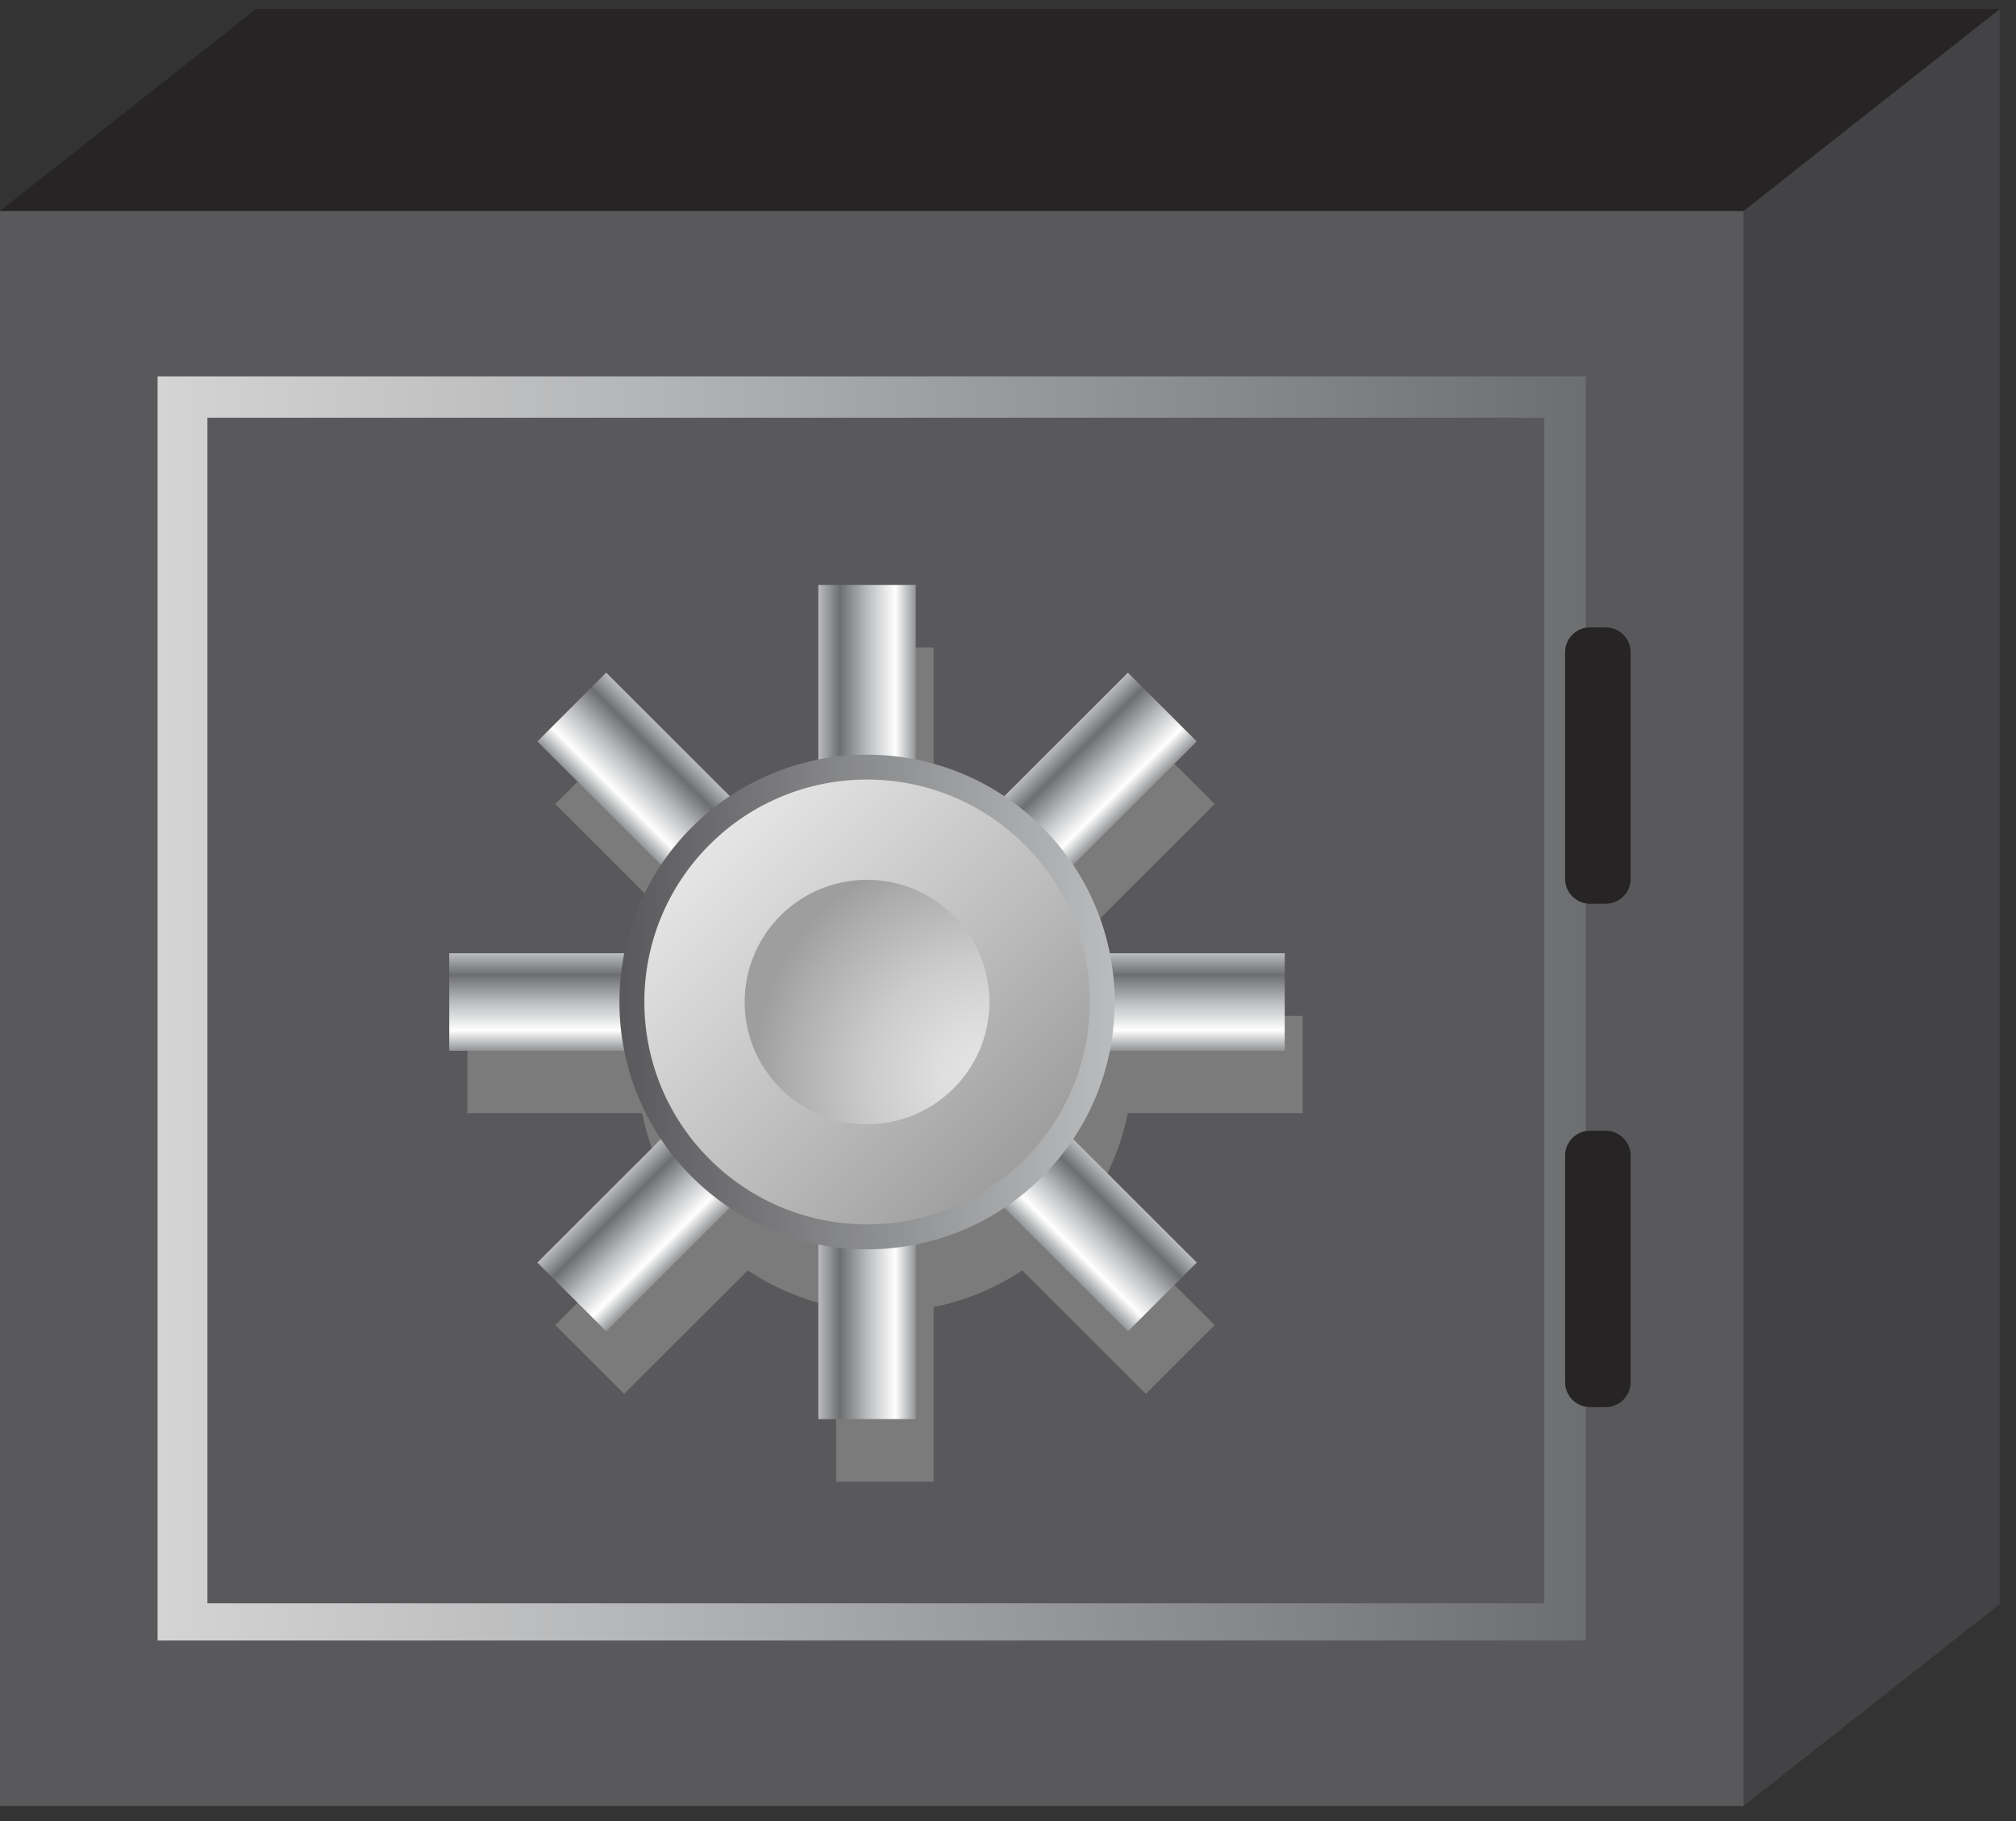 <svg width="93" height="84" viewBox="0 0 93 84" fill="none" xmlns="http://www.w3.org/2000/svg">
<rect x="0" y="0" width="93" height="84" fill="#333333" stroke="none"/>
<path d="M92.25 73.99L80.433 83.304V9.729L92.25 0.415V73.99Z" fill="#434244"/>
<path d="M80.433 9.729H0V83.304H80.433V9.729Z" fill="#59595B"/>
<path d="M80.433 9.729H0L11.817 0.415H92.25L80.433 9.729Z" fill="#272425"/>
<path d="M73.161 75.673V17.36H7.27V75.673H73.161ZM71.243 73.957H9.569V19.268H71.243V73.957Z" fill="url(#paint0_linear_124_509)"/>
<path d="M72.2 40.542C72.2 41.172 72.716 41.688 73.347 41.688H74.078C74.706 41.688 75.223 41.173 75.223 40.542V30.083C75.223 29.454 74.706 28.939 74.078 28.939H73.347C72.716 28.939 72.2 29.454 72.2 30.083V40.542Z" fill="#272425"/>
<path d="M72.2 63.761C72.2 64.39 72.716 64.906 73.347 64.906H74.078C74.706 64.906 75.223 64.39 75.223 63.761V53.301C75.223 52.672 74.706 52.157 74.078 52.157H73.347C72.716 52.157 72.2 52.672 72.2 53.301V63.761Z" fill="#272425"/>
<path opacity="0.5" d="M60.089 51.347V46.862H52.023C51.726 45.378 51.143 43.997 50.33 42.782L56.034 37.085L52.857 33.914L47.155 39.61C45.937 38.799 44.556 38.216 43.07 37.918V29.865H38.577V37.919C37.092 38.217 35.711 38.8 34.494 39.611L28.79 33.914L25.614 37.086L31.317 42.783C30.506 43.998 29.921 45.378 29.624 46.862H21.559V51.348H29.624C29.92 52.833 30.506 54.212 31.317 55.427L25.614 61.123L28.792 64.296L34.495 58.6C35.712 59.411 37.092 59.994 38.577 60.289V68.345H43.07V60.29C44.555 59.992 45.937 59.41 47.155 58.598L52.857 64.295L56.034 61.122L50.33 55.426C51.143 54.211 51.728 52.832 52.023 51.347H60.089Z" fill="#9E9E9E"/>
<path d="M42.244 26.98H37.751V65.459H42.244V26.98Z" fill="url(#paint1_linear_124_509)"/>
<path d="M27.966 61.411L24.789 58.238L52.032 31.03L55.208 34.202L27.966 61.411Z" fill="url(#paint2_linear_124_509)"/>
<path d="M59.263 43.975H20.732V48.463H59.263V43.975Z" fill="url(#paint3_linear_124_509)"/>
<path d="M59.263 43.975H20.732V48.463H59.263V43.975Z" fill="url(#paint4_linear_124_509)"/>
<path d="M24.789 34.201L27.963 31.028L55.208 58.238L52.032 61.411L24.789 34.201Z" fill="url(#paint5_linear_124_509)"/>
<path d="M51.421 46.221C51.421 52.519 46.308 57.628 40.001 57.628C33.688 57.629 28.575 52.52 28.575 46.221C28.575 39.919 33.689 34.813 40.001 34.813C46.308 34.812 51.421 39.919 51.421 46.221Z" fill="url(#paint6_linear_124_509)"/>
<path d="M32.734 38.963C36.746 34.956 43.249 34.956 47.261 38.963C51.275 42.969 51.274 49.466 47.264 53.472C43.249 57.479 36.747 57.479 32.734 53.47C28.722 49.465 28.721 42.971 32.734 38.963Z" fill="url(#paint7_linear_124_509)"/>
<path d="M45.641 46.221C45.641 49.333 43.116 51.858 39.998 51.858C36.88 51.858 34.352 49.334 34.352 46.221C34.352 43.106 36.88 40.582 39.998 40.582C43.116 40.582 45.641 43.106 45.641 46.221Z" fill="url(#paint8_radial_124_509)"/>
<defs>
<linearGradient id="paint0_linear_124_509" x1="7.27" y1="46.517" x2="73.162" y2="46.517" gradientUnits="userSpaceOnUse">
<stop stop-color="#D4D4D5"/>
<stop offset="0.303" stop-color="#B8B9BA"/>
<stop offset="0.953" stop-color="#727375"/>
<stop offset="1" stop-color="#6D6E70"/>
</linearGradient>
<linearGradient id="paint1_linear_124_509" x1="37.751" y1="46.22" x2="42.244" y2="46.22" gradientUnits="userSpaceOnUse">
<stop stop-color="#BABCBE"/>
<stop offset="0.221" stop-color="#6D6E70"/>
<stop offset="0.503" stop-color="#BABCBE"/>
<stop offset="0.791" stop-color="white"/>
<stop offset="1" stop-color="#919395"/>
</linearGradient>
<linearGradient id="paint2_linear_124_509" x1="38.41" y1="44.634" x2="41.584" y2="47.812" gradientUnits="userSpaceOnUse">
<stop stop-color="#BABCBE"/>
<stop offset="0.221" stop-color="#6D6E70"/>
<stop offset="0.503" stop-color="#BABCBE"/>
<stop offset="0.791" stop-color="white"/>
<stop offset="1" stop-color="#919395"/>
</linearGradient>
<linearGradient id="paint3_linear_124_509" x1="39.998" y1="43.975" x2="39.998" y2="48.463" gradientUnits="userSpaceOnUse">
<stop stop-color="#BABCBE"/>
<stop offset="0.221" stop-color="#6D6E70"/>
<stop offset="0.503" stop-color="#BABCBE"/>
<stop offset="0.791" stop-color="white"/>
<stop offset="1" stop-color="#919395"/>
</linearGradient>
<linearGradient id="paint4_linear_124_509" x1="39.998" y1="43.975" x2="39.998" y2="48.463" gradientUnits="userSpaceOnUse">
<stop stop-color="#BABCBE"/>
<stop offset="0.221" stop-color="#6D6E70"/>
<stop offset="0.503" stop-color="#BABCBE"/>
<stop offset="0.791" stop-color="white"/>
<stop offset="1" stop-color="#919395"/>
</linearGradient>
<linearGradient id="paint5_linear_124_509" x1="41.587" y1="44.633" x2="38.413" y2="47.811" gradientUnits="userSpaceOnUse">
<stop stop-color="#BABCBE"/>
<stop offset="0.221" stop-color="#6D6E70"/>
<stop offset="0.503" stop-color="#BABCBE"/>
<stop offset="0.791" stop-color="white"/>
<stop offset="1" stop-color="#919395"/>
</linearGradient>
<linearGradient id="paint6_linear_124_509" x1="28.574" y1="46.22" x2="51.421" y2="46.22" gradientUnits="userSpaceOnUse">
<stop stop-color="#59595B"/>
<stop offset="0.537" stop-color="#8F9092"/>
<stop offset="1" stop-color="#BABCBE"/>
</linearGradient>
<linearGradient id="paint7_linear_124_509" x1="47.263" y1="53.473" x2="32.753" y2="38.944" gradientUnits="userSpaceOnUse">
<stop stop-color="#9E9E9E"/>
<stop offset="0.379" stop-color="#BABABB"/>
<stop offset="1" stop-color="#E5E5E6"/>
</linearGradient>
<radialGradient id="paint8_radial_124_509" cx="0" cy="0" r="1" gradientUnits="userSpaceOnUse" gradientTransform="translate(45.51 49.62) scale(10.766 10.752)">
<stop stop-color="#E5E5E6"/>
<stop offset="0.206" stop-color="#DEDEDF"/>
<stop offset="0.499" stop-color="#CCCCCD"/>
<stop offset="0.842" stop-color="#AEAEAE"/>
<stop offset="1" stop-color="#9E9E9E"/>
</radialGradient>
</defs>
</svg>
